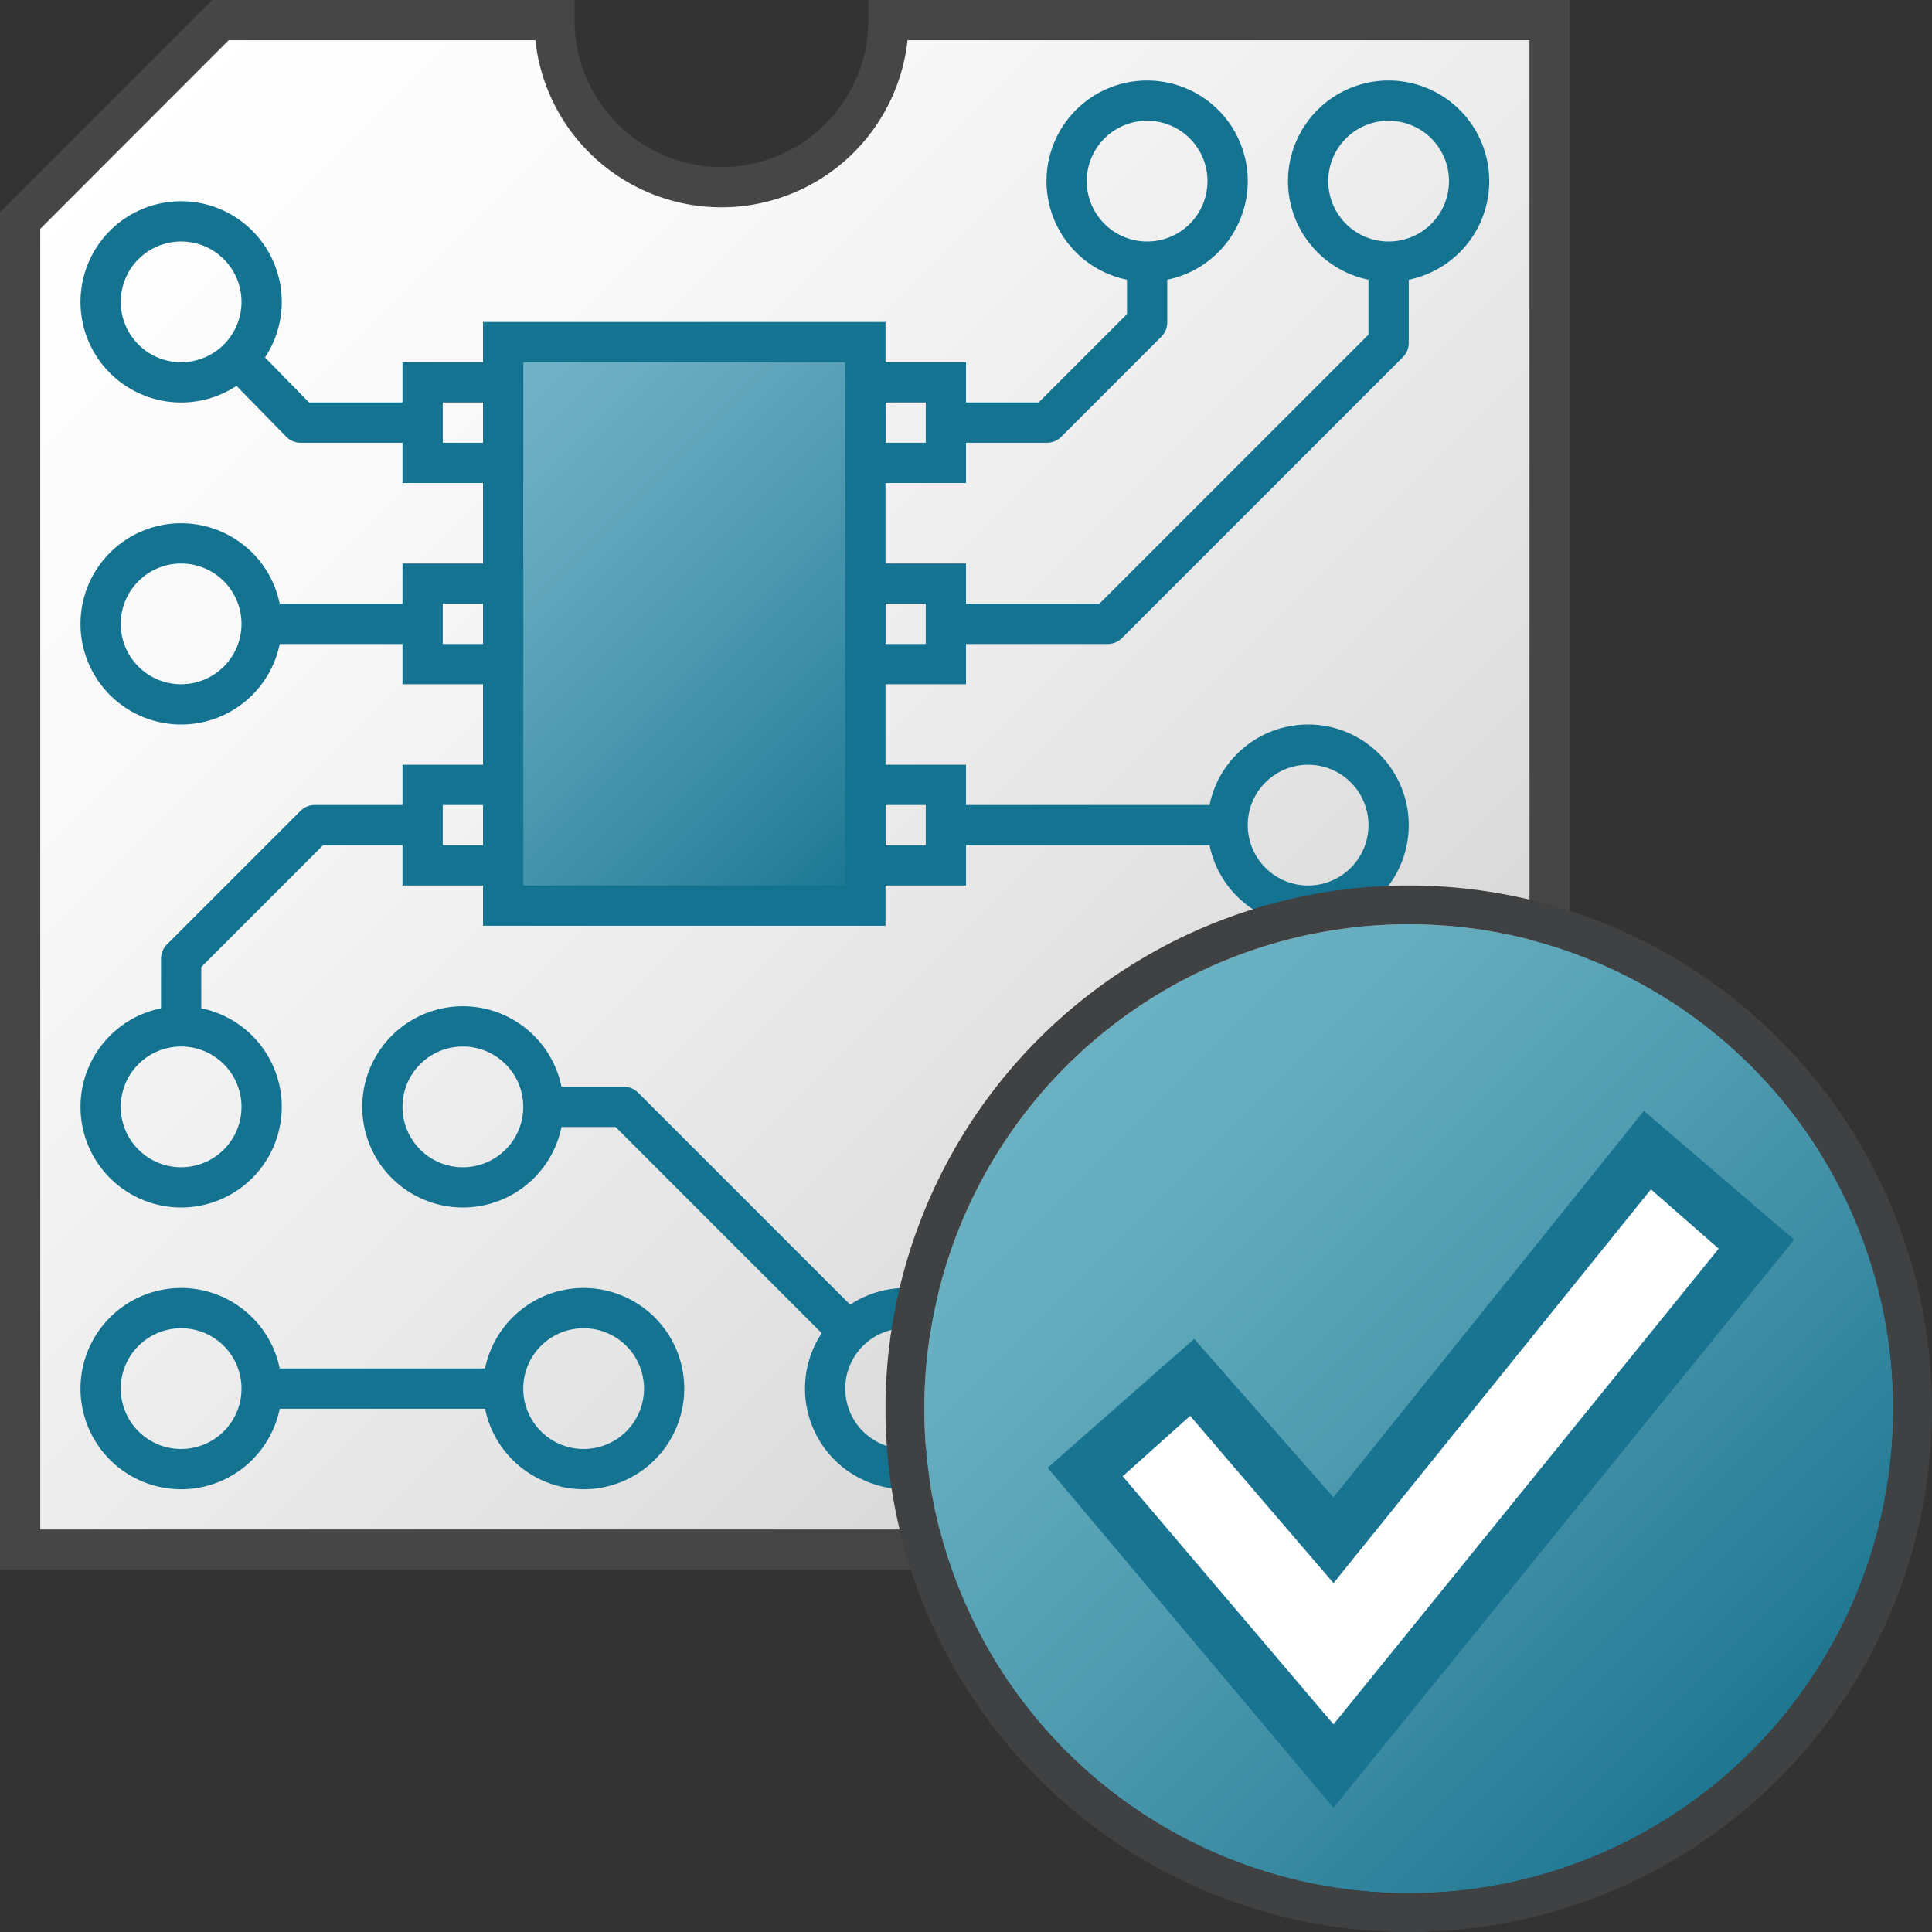 <svg id="Layer_1" data-name="Layer 1" xmlns="http://www.w3.org/2000/svg" xmlns:xlink="http://www.w3.org/1999/xlink" viewBox="0 0 48 48">
  <rect x="0" y="0" width="48" height="48" fill="#333333" stroke="none"/>
  <defs>
    <linearGradient id="linear-gradient" x1="2.989" y1="47.011" x2="38.5" y2="11.5" gradientTransform="matrix(1, 0, 0, -1, 0, 50)" gradientUnits="userSpaceOnUse">
      <stop offset="0" stop-color="#fff"/>
      <stop offset="0.248" stop-color="#f8f8f8"/>
      <stop offset="0.606" stop-color="#e5e5e5"/>
      <stop offset="1" stop-color="#c8c8c8"/>
    </linearGradient>
    <linearGradient id="linear-gradient-2" x1="11.25" y1="40.25" x2="22.75" y2="28.75" gradientTransform="matrix(1, 0, 0, -1, 0, 50)" gradientUnits="userSpaceOnUse">
      <stop offset="0" stop-color="#74b3c7"/>
      <stop offset="0.177" stop-color="#6badc2"/>
      <stop offset="0.464" stop-color="#539db4"/>
      <stop offset="0.822" stop-color="#2d839d"/>
      <stop offset="1" stop-color="#177490"/>
    </linearGradient>
    <linearGradient id="linear-gradient-3" x1="66.41" y1="-454.256" x2="86.052" y2="-473.898" gradientTransform="matrix(0.867, 0, 0, -0.867, -31.067, -367.2)" gradientUnits="userSpaceOnUse">
      <stop offset="0" stop-color="#6ab1c3"/>
      <stop offset="0.175" stop-color="#64acbe"/>
      <stop offset="0.457" stop-color="#509cb0"/>
      <stop offset="0.809" stop-color="#31849d"/>
      <stop offset="1" stop-color="#1f7690"/>
    </linearGradient>
  </defs>
  <g id="g923">
    <path id="path23" d="M22.074.5a4.149,4.149,0,0,1-8.3,0h-8.3L.5,5.479V38.5h38V.5Z" stroke="#464646" stroke-miterlimit="10" fill="url(#linear-gradient)"/>
    <path id="rect25" d="M12.5,8.5h9v14h-9Z" stroke="#147391" stroke-miterlimit="10" fill="url(#linear-gradient-2)"/>
    <path id="polyline27" d="M10.5,10.5H7.468L6,9" fill="none" stroke="#147391" stroke-linejoin="round"/>
    <path id="polyline29" d="M10.5,20.5H7.819L4.5,23.819V25.5" fill="none" stroke="#147391" stroke-linejoin="round"/>
    <path id="line31" d="M10.5,15.5h-4" fill="none" stroke="#147391" stroke-linejoin="round"/>
    <path id="rect33" d="M10.5,9.5h2v2h-2Z" fill="none" stroke="#147391" stroke-miterlimit="10"/>
    <path id="rect35" d="M10.5,14.5h2v2h-2Z" fill="none" stroke="#147391" stroke-miterlimit="10"/>
    <path id="rect37" d="M10.5,19.5h2v2h-2Z" fill="none" stroke="#147391" stroke-miterlimit="10"/>
    <path id="polyline39" d="M23.5,15.5h4.021L34.5,8.521V6.5" fill="none" stroke="#147391" stroke-linejoin="round"/>
    <path id="polyline41" d="M23.5,10.5h2.511L28.5,8.011V6.5" fill="none" stroke="#147391" stroke-linejoin="round"/>
    <path id="circle43" d="M30.5,4.5a2,2,0,1,1-2-2A2,2,0,0,1,30.5,4.5Z" fill="none" stroke="#147391" stroke-miterlimit="10"/>
    <path id="circle45" d="M6.5,7.5a2,2,0,1,1-2-2A2,2,0,0,1,6.5,7.5Z" fill="none" stroke="#147391" stroke-miterlimit="10"/>
    <path id="circle47" d="M6.5,15.5a2,2,0,1,1-2-2A2,2,0,0,1,6.5,15.5Z" fill="none" stroke="#147391" stroke-miterlimit="10"/>
    <path id="circle49" d="M6.5,27.5a2,2,0,1,1-2-2A2,2,0,0,1,6.5,27.5Z" fill="none" stroke="#147391" stroke-miterlimit="10"/>
    <path id="circle51" d="M13.5,27.5a2,2,0,1,1-2-2A2,2,0,0,1,13.5,27.5Z" fill="none" stroke="#147391" stroke-miterlimit="10"/>
    <path id="circle53" d="M24.5,34.5a2,2,0,1,1-2-2A2,2,0,0,1,24.5,34.5Z" fill="none" stroke="#147391" stroke-miterlimit="10"/>
    <path id="circle55" d="M6.5,34.5a2,2,0,1,1-2-2A2,2,0,0,1,6.5,34.5Z" fill="none" stroke="#147391" stroke-miterlimit="10"/>
    <path id="circle57" d="M16.5,34.5a2,2,0,1,1-2-2A2,2,0,0,1,16.5,34.5Z" fill="none" stroke="#147391" stroke-miterlimit="10"/>
    <path id="circle59" d="M36.5,4.5a2,2,0,1,1-2-2A2,2,0,0,1,36.5,4.5Z" fill="none" stroke="#147391" stroke-miterlimit="10"/>
    <path id="polyline61" d="M21,33l-5.5-5.5h-2" fill="none" stroke="#147391" stroke-linejoin="round"/>
    <path id="rect63" d="M21.5,9.5h2v2h-2Z" fill="none" stroke="#147391" stroke-miterlimit="10"/>
    <path id="rect65" d="M21.5,14.5h2v2h-2Z" fill="none" stroke="#147391" stroke-miterlimit="10"/>
    <path id="rect67" d="M21.5,19.5h2v2h-2Z" fill="none" stroke="#147391" stroke-miterlimit="10"/>
    <path id="line69" d="M6.5,34.5h6" fill="none" stroke="#147391" stroke-linejoin="round"/>
    <path id="line71" d="M23.5,20.5h7" fill="none" stroke="#147391" stroke-linejoin="round"/>
    <path id="circle73" d="M34.5,20.5a2,2,0,1,1-2-2A2,2,0,0,1,34.5,20.5Z" fill="none" stroke="#147391" stroke-miterlimit="10"/>
    <path id="circle42-5" d="M47.037,35A12.037,12.037,0,0,1,35,47.037h0A12.037,12.037,0,0,1,22.963,35h0A12.037,12.037,0,0,1,35,22.963h0A12.037,12.037,0,0,1,47.037,35Z" fill="url(#linear-gradient-3)"/>
    <path id="path44-9" d="M35,48A13,13,0,1,1,48,35,13,13,0,0,1,35,48Zm0-25.037A12.037,12.037,0,1,0,47.038,35,12.036,12.036,0,0,0,35,22.963Z" fill="#3f4143"/>
    <path id="path48-0-7-0-2" d="M40.842,27.6l-7.713,9.6-3.46-3.935-3.64,3.2,7.1,8.449L44.576,30.8Z" fill="#187491"/>
    <path id="polygon50-6-0-8-4" d="M33.131,42.841l-5.238-6.164,1.676-1.5,3.562,4.155,7.886-9.783L42.7,31.023Z" fill="#fff"/>
  </g>
</svg>
